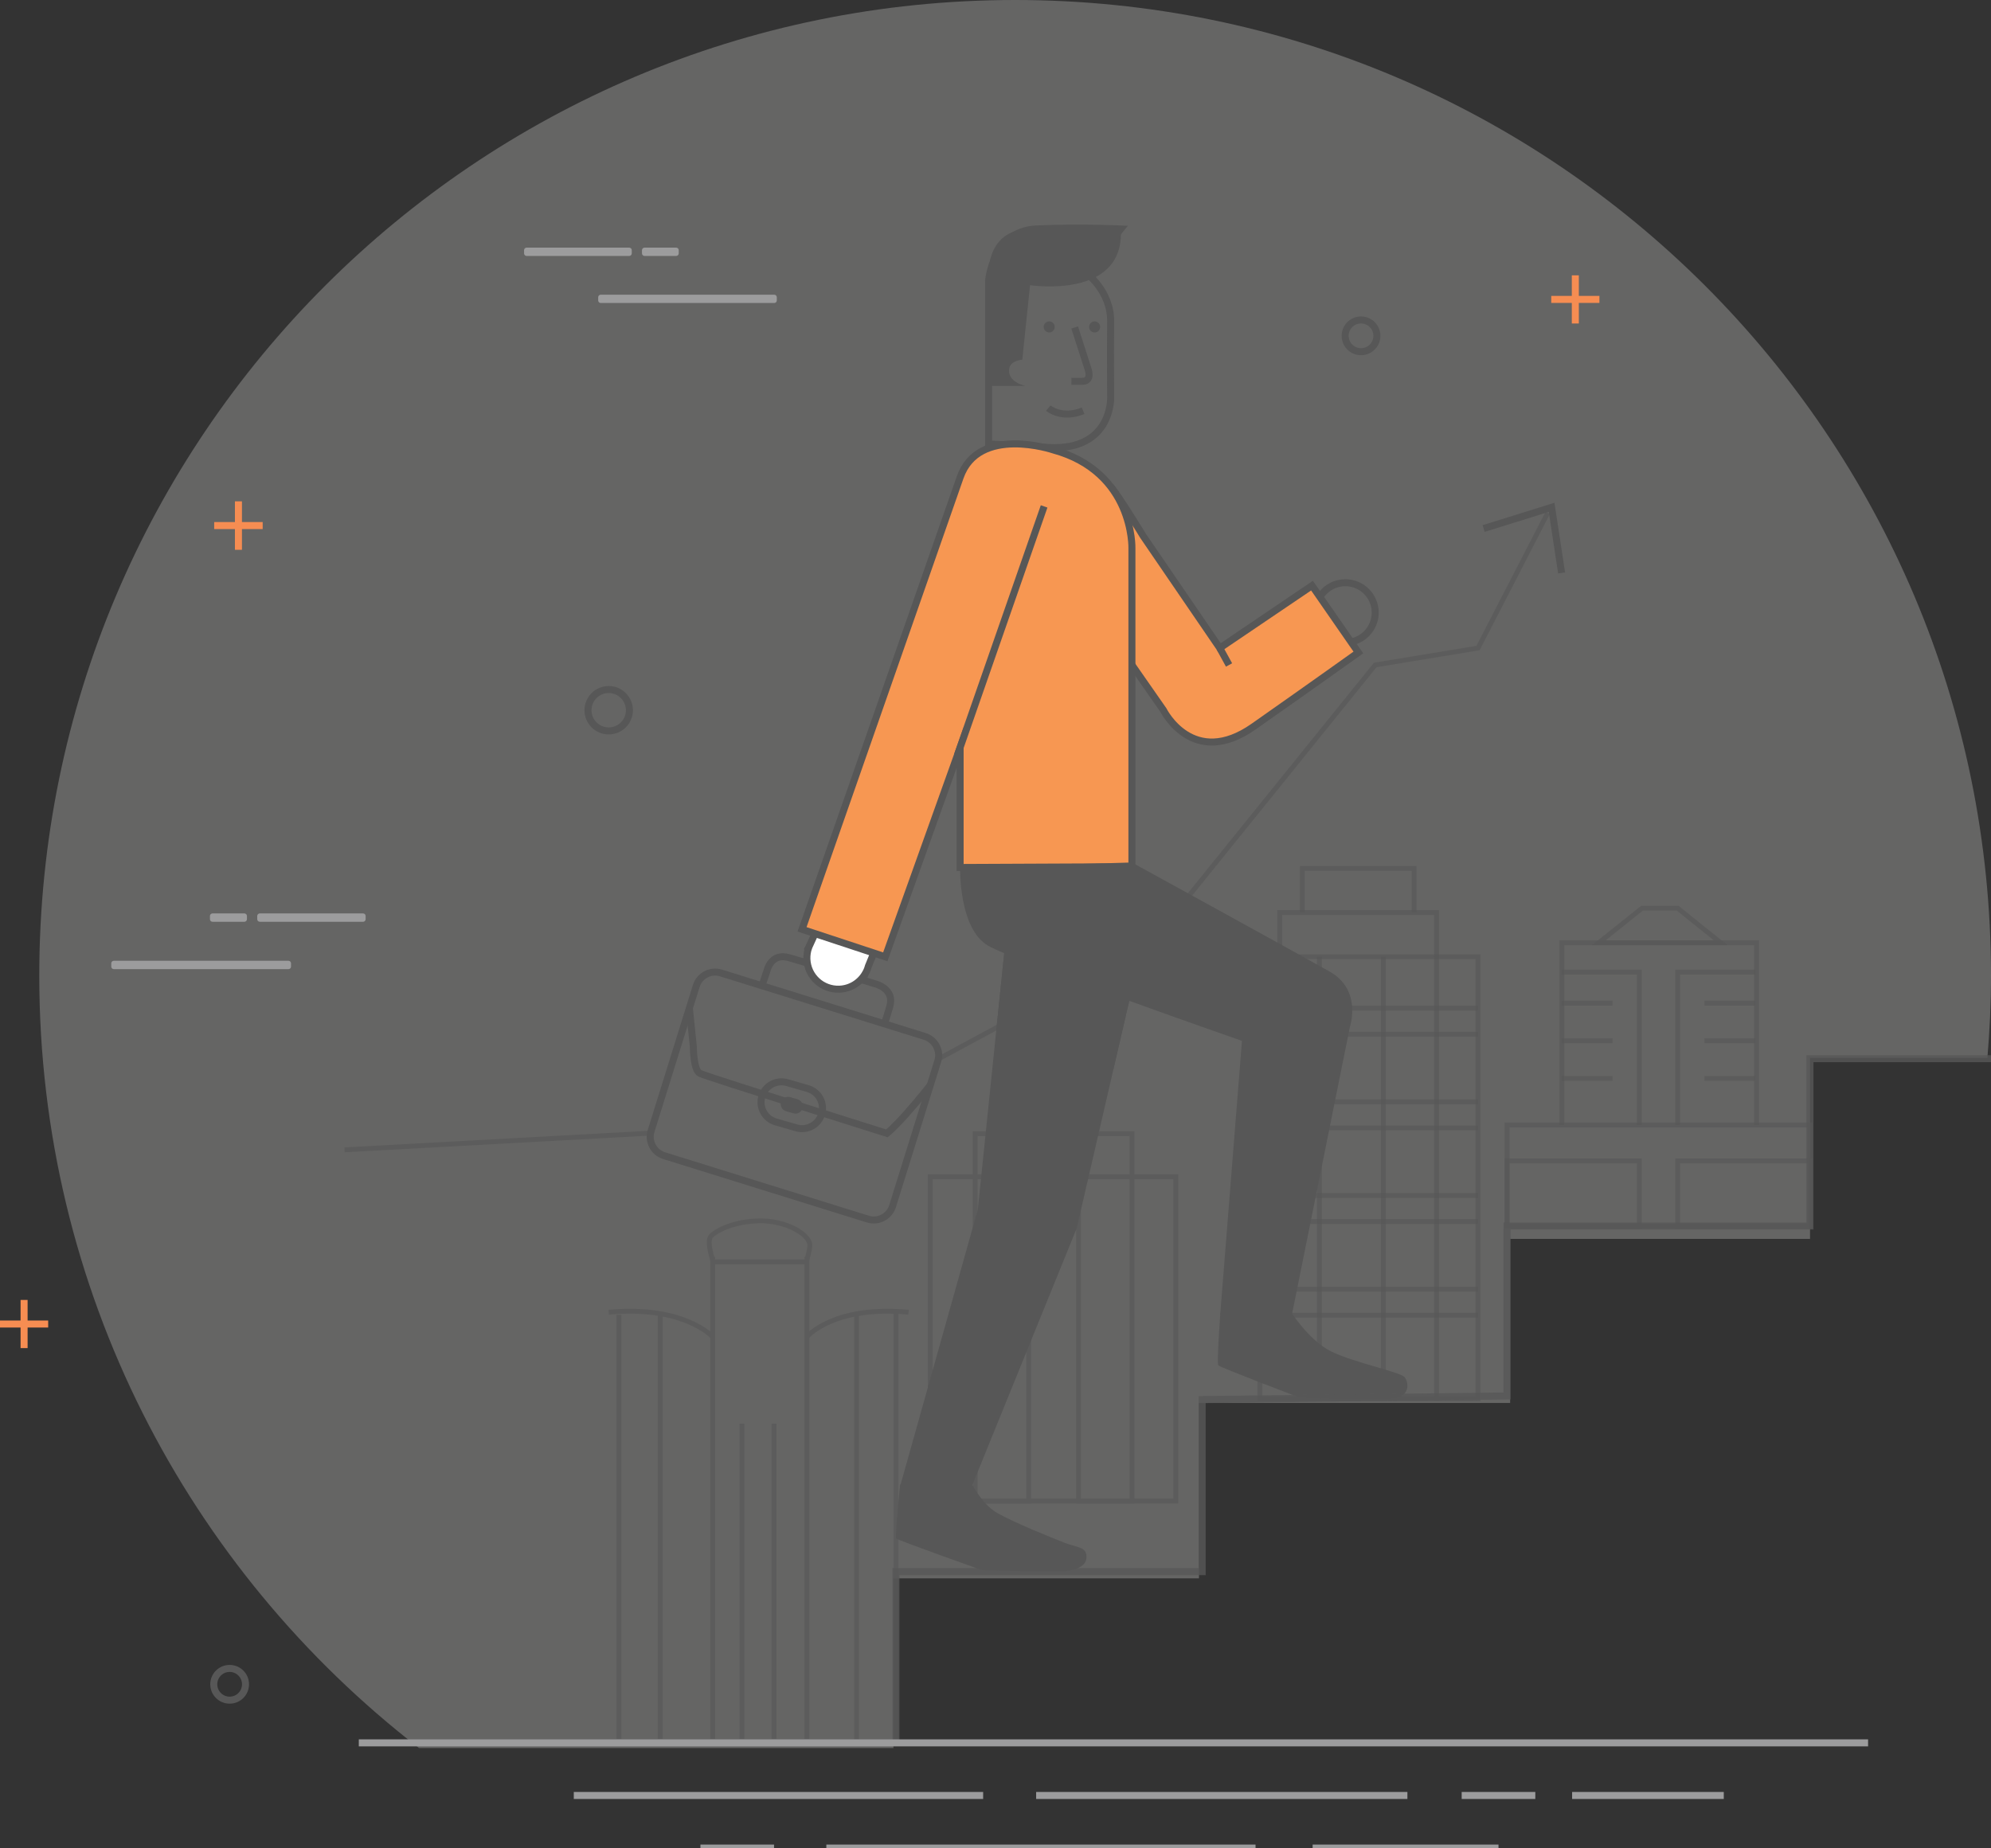 <?xml version="1.0" encoding="utf-8"?>
<!-- Generator: Adobe Illustrator 16.0.0, SVG Export Plug-In . SVG Version: 6.00 Build 0)  -->
<!DOCTYPE svg PUBLIC "-//W3C//DTD SVG 1.1//EN" "http://www.w3.org/Graphics/SVG/1.1/DTD/svg11.dtd">
<svg version="1.1" id="Layer_1" xmlns="http://www.w3.org/2000/svg" xmlns:xlink="http://www.w3.org/1999/xlink" x="0px" y="0px"
	 width="283.557px" height="263.263px" viewBox="0 0 283.557 263.263" enable-background="new 0 0 283.557 263.263"
	 xml:space="preserve">
<rect x="0" y="0" width="283.557" height="263.263" fill="#333333" stroke="none"/>
<g>
	<g opacity="0.3">
		<g>
			<defs>
				<rect id="SVGID_1_" x="5.593" width="277.964" height="249.013"/>
			</defs>
			<clipPath id="SVGID_2_">
				<use xlink:href="#SVGID_1_"  overflow="visible"/>
			</clipPath>
			<path clip-path="url(#SVGID_2_)" fill="#D9D9D8" d="M283.045,150.7c0.325-3.863,0.512-7.769,0.512-11.718
				C283.557,62.225,221.333,0,144.575,0C67.818,0,5.593,62.225,5.593,138.982c0,44.784,21.188,84.614,54.08,110.031h67.566v-24.175
				h43.516v-24.981h44.321v-23.37h42.71V150.7H283.045z"/>
		</g>
	</g>
	<g opacity="0.6">
		<g>
			<defs>
				<rect id="SVGID_3_" x="179.088" y="135.939" width="31.762" height="63.686"/>
			</defs>
			<clipPath id="SVGID_4_">
				<use xlink:href="#SVGID_3_"  overflow="visible"/>
			</clipPath>
			
				<rect x="179.438" y="136.29" clip-path="url(#SVGID_4_)" fill="none" stroke="#575757" stroke-width="0.7" stroke-miterlimit="10" width="31.062" height="62.985"/>
		</g>
	</g>
	<g opacity="0.6">
		<g>
			<defs>
				<rect id="SVGID_5_" x="181.911" y="129.651" width="23.034" height="6.638"/>
			</defs>
			<clipPath id="SVGID_6_">
				<use xlink:href="#SVGID_5_"  overflow="visible"/>
			</clipPath>
			<polyline clip-path="url(#SVGID_6_)" fill="none" stroke="#575757" stroke-width="0.7" stroke-miterlimit="10" points="
				204.595,136.29 204.595,130.001 182.261,130.001 182.261,136.29 			"/>
		</g>
	</g>
	<g opacity="0.6">
		<g>
			<defs>
				<rect id="SVGID_7_" x="185.12" y="123.363" width="16.617" height="6.638"/>
			</defs>
			<clipPath id="SVGID_8_">
				<use xlink:href="#SVGID_7_"  overflow="visible"/>
			</clipPath>
			<polyline clip-path="url(#SVGID_8_)" fill="none" stroke="#575757" stroke-width="0.7" stroke-miterlimit="10" points="
				201.386,130.001 201.386,123.713 185.47,123.713 185.47,130.001 			"/>
		</g>
	</g>
	<g opacity="0.6">
		<g>
			<defs>
				<rect id="SVGID_9_" x="204.245" y="136.289" width="0.7" height="63.257"/>
			</defs>
			<clipPath id="SVGID_10_">
				<use xlink:href="#SVGID_9_"  overflow="visible"/>
			</clipPath>
			
				<line clip-path="url(#SVGID_10_)" fill="none" stroke="#575757" stroke-width="0.7" stroke-miterlimit="10" x1="204.595" y1="136.29" x2="204.595" y2="199.547"/>
		</g>
	</g>
	<g opacity="0.6">
		<g>
			<defs>
				<rect id="SVGID_11_" x="196.672" y="136.289" width="0.7" height="63.257"/>
			</defs>
			<clipPath id="SVGID_12_">
				<use xlink:href="#SVGID_11_"  overflow="visible"/>
			</clipPath>
			
				<line clip-path="url(#SVGID_12_)" fill="none" stroke="#575757" stroke-width="0.7" stroke-miterlimit="10" x1="197.022" y1="136.29" x2="197.022" y2="199.547"/>
		</g>
	</g>
	<g opacity="0.6">
		<g>
			<defs>
				<rect id="SVGID_13_" x="187.559" y="136.289" width="0.7" height="63.257"/>
			</defs>
			<clipPath id="SVGID_14_">
				<use xlink:href="#SVGID_13_"  overflow="visible"/>
			</clipPath>
			
				<line clip-path="url(#SVGID_14_)" fill="none" stroke="#575757" stroke-width="0.7" stroke-miterlimit="10" x1="187.909" y1="136.29" x2="187.909" y2="199.547"/>
		</g>
	</g>
	<g opacity="0.6">
		<g>
			<defs>
				<rect id="SVGID_15_" x="179.438" y="143.269" width="31.062" height="0.7"/>
			</defs>
			<clipPath id="SVGID_16_">
				<use xlink:href="#SVGID_15_"  overflow="visible"/>
			</clipPath>
			
				<line clip-path="url(#SVGID_16_)" fill="none" stroke="#575757" stroke-width="0.7" stroke-miterlimit="10" x1="210.5" y1="143.619" x2="179.438" y2="143.619"/>
		</g>
	</g>
	<g opacity="0.6">
		<g>
			<defs>
				<rect id="SVGID_17_" x="179.438" y="146.98" width="31.062" height="0.699"/>
			</defs>
			<clipPath id="SVGID_18_">
				<use xlink:href="#SVGID_17_"  overflow="visible"/>
			</clipPath>
			
				<line clip-path="url(#SVGID_18_)" fill="none" stroke="#575757" stroke-width="0.7" stroke-miterlimit="10" x1="210.5" y1="147.329" x2="179.438" y2="147.329"/>
		</g>
	</g>
	<g opacity="0.6">
		<g>
			<defs>
				<rect id="SVGID_19_" x="179.438" y="156.612" width="31.062" height="0.7"/>
			</defs>
			<clipPath id="SVGID_20_">
				<use xlink:href="#SVGID_19_"  overflow="visible"/>
			</clipPath>
			
				<line clip-path="url(#SVGID_20_)" fill="none" stroke="#575757" stroke-width="0.7" stroke-miterlimit="10" x1="210.5" y1="156.962" x2="179.438" y2="156.962"/>
		</g>
	</g>
	<g opacity="0.6">
		<g>
			<defs>
				<rect id="SVGID_21_" x="179.438" y="160.323" width="31.062" height="0.7"/>
			</defs>
			<clipPath id="SVGID_22_">
				<use xlink:href="#SVGID_21_"  overflow="visible"/>
			</clipPath>
			
				<line clip-path="url(#SVGID_22_)" fill="none" stroke="#575757" stroke-width="0.7" stroke-miterlimit="10" x1="210.5" y1="160.673" x2="179.438" y2="160.673"/>
		</g>
	</g>
	<g opacity="0.6">
		<g>
			<defs>
				<rect id="SVGID_23_" x="179.438" y="169.955" width="31.062" height="0.7"/>
			</defs>
			<clipPath id="SVGID_24_">
				<use xlink:href="#SVGID_23_"  overflow="visible"/>
			</clipPath>
			
				<line clip-path="url(#SVGID_24_)" fill="none" stroke="#575757" stroke-width="0.7" stroke-miterlimit="10" x1="210.5" y1="170.305" x2="179.438" y2="170.305"/>
		</g>
	</g>
	<g opacity="0.6">
		<g>
			<defs>
				<rect id="SVGID_25_" x="179.438" y="173.666" width="31.062" height="0.7"/>
			</defs>
			<clipPath id="SVGID_26_">
				<use xlink:href="#SVGID_25_"  overflow="visible"/>
			</clipPath>
			
				<line clip-path="url(#SVGID_26_)" fill="none" stroke="#575757" stroke-width="0.7" stroke-miterlimit="10" x1="210.5" y1="174.016" x2="179.438" y2="174.016"/>
		</g>
	</g>
	<g opacity="0.6">
		<g>
			<defs>
				<rect id="SVGID_27_" x="179.438" y="183.298" width="31.062" height="0.7"/>
			</defs>
			<clipPath id="SVGID_28_">
				<use xlink:href="#SVGID_27_"  overflow="visible"/>
			</clipPath>
			
				<line clip-path="url(#SVGID_28_)" fill="none" stroke="#575757" stroke-width="0.7" stroke-miterlimit="10" x1="210.5" y1="183.648" x2="179.438" y2="183.648"/>
		</g>
	</g>
	<g opacity="0.6">
		<g>
			<defs>
				<rect id="SVGID_29_" x="179.438" y="187.009" width="31.062" height="0.7"/>
			</defs>
			<clipPath id="SVGID_30_">
				<use xlink:href="#SVGID_29_"  overflow="visible"/>
			</clipPath>
			
				<line clip-path="url(#SVGID_30_)" fill="none" stroke="#575757" stroke-width="0.7" stroke-miterlimit="10" x1="210.5" y1="187.358" x2="179.438" y2="187.358"/>
		</g>
	</g>
	<g opacity="0.6">
		<g>
			<defs>
				<rect id="SVGID_31_" x="222.087" y="133.946" width="28.425" height="26.313"/>
			</defs>
			<clipPath id="SVGID_32_">
				<use xlink:href="#SVGID_31_"  overflow="visible"/>
			</clipPath>
			<polyline clip-path="url(#SVGID_32_)" fill="none" stroke="#575757" stroke-width="0.7" stroke-miterlimit="10" points="
				222.437,160.26 222.437,134.296 250.162,134.296 250.162,160.26 			"/>
		</g>
	</g>
	<g opacity="0.6">
		<g>
			<defs>
				<rect id="SVGID_33_" x="214.282" y="159.91" width="43.842" height="15.089"/>
			</defs>
			<clipPath id="SVGID_34_">
				<use xlink:href="#SVGID_33_"  overflow="visible"/>
			</clipPath>
			
				<rect x="214.631" y="160.26" clip-path="url(#SVGID_34_)" fill="none" stroke="#575757" stroke-width="0.7" stroke-miterlimit="10" width="43.143" height="14.39"/>
		</g>
	</g>
	<g opacity="0.6">
		<g>
			<defs>
				<rect id="SVGID_35_" x="214.282" y="165.028" width="19.543" height="9.971"/>
			</defs>
			<clipPath id="SVGID_36_">
				<use xlink:href="#SVGID_35_"  overflow="visible"/>
			</clipPath>
			
				<rect x="214.631" y="165.378" clip-path="url(#SVGID_36_)" fill="none" stroke="#575757" stroke-width="0.7" stroke-miterlimit="10" width="18.844" height="9.271"/>
		</g>
	</g>
	<g opacity="0.6">
		<g>
			<defs>
				<rect id="SVGID_37_" x="238.581" y="165.028" width="19.543" height="9.971"/>
			</defs>
			<clipPath id="SVGID_38_">
				<use xlink:href="#SVGID_37_"  overflow="visible"/>
			</clipPath>
			
				<rect x="238.93" y="165.378" clip-path="url(#SVGID_38_)" fill="none" stroke="#575757" stroke-width="0.7" stroke-miterlimit="10" width="18.844" height="9.271"/>
		</g>
	</g>
	<g opacity="0.6">
		<g>
			<defs>
				<rect id="SVGID_39_" x="222.437" y="138.127" width="11.388" height="22.133"/>
			</defs>
			<clipPath id="SVGID_40_">
				<use xlink:href="#SVGID_39_"  overflow="visible"/>
			</clipPath>
			<polyline clip-path="url(#SVGID_40_)" fill="none" stroke="#575757" stroke-width="0.7" stroke-miterlimit="10" points="
				222.437,138.477 233.475,138.477 233.475,160.26 			"/>
		</g>
	</g>
	<g opacity="0.6">
		<g>
			<defs>
				<path id="SVGID_41_" d="M222.437,160.26L222.437,160.26z"/>
			</defs>
			<clipPath id="SVGID_42_">
				<use xlink:href="#SVGID_41_"  overflow="visible"/>
			</clipPath>
		</g>
	</g>
	<g opacity="0.6">
		<g>
			<defs>
				<path id="SVGID_43_" d="M249.969,160.26L249.969,160.26z"/>
			</defs>
			<clipPath id="SVGID_44_">
				<use xlink:href="#SVGID_43_"  overflow="visible"/>
			</clipPath>
		</g>
	</g>
	<g opacity="0.6">
		<g>
			<defs>
				<rect id="SVGID_45_" x="238.581" y="138.127" width="11.389" height="22.133"/>
			</defs>
			<clipPath id="SVGID_46_">
				<use xlink:href="#SVGID_45_"  overflow="visible"/>
			</clipPath>
			<polyline clip-path="url(#SVGID_46_)" fill="none" stroke="#575757" stroke-width="0.7" stroke-miterlimit="10" points="
				238.93,160.26 238.93,138.477 249.969,138.477 			"/>
		</g>
	</g>
	<g opacity="0.6">
		<g>
			<defs>
				<rect id="SVGID_47_" x="222.437" y="142.55" width="7.23" height="0.7"/>
			</defs>
			<clipPath id="SVGID_48_">
				<use xlink:href="#SVGID_47_"  overflow="visible"/>
			</clipPath>
			
				<line clip-path="url(#SVGID_48_)" fill="none" stroke="#575757" stroke-width="0.7" stroke-miterlimit="10" x1="222.437" y1="142.9" x2="229.667" y2="142.9"/>
		</g>
	</g>
	<g opacity="0.6">
		<g>
			<defs>
				<rect id="SVGID_49_" x="222.437" y="147.912" width="7.23" height="0.7"/>
			</defs>
			<clipPath id="SVGID_50_">
				<use xlink:href="#SVGID_49_"  overflow="visible"/>
			</clipPath>
			
				<line clip-path="url(#SVGID_50_)" fill="none" stroke="#575757" stroke-width="0.7" stroke-miterlimit="10" x1="222.437" y1="148.262" x2="229.667" y2="148.262"/>
		</g>
	</g>
	<g opacity="0.6">
		<g>
			<defs>
				<rect id="SVGID_51_" x="222.437" y="153.274" width="7.23" height="0.699"/>
			</defs>
			<clipPath id="SVGID_52_">
				<use xlink:href="#SVGID_51_"  overflow="visible"/>
			</clipPath>
			
				<line clip-path="url(#SVGID_52_)" fill="none" stroke="#575757" stroke-width="0.7" stroke-miterlimit="10" x1="222.437" y1="153.624" x2="229.667" y2="153.624"/>
		</g>
	</g>
	<g opacity="0.6">
		<g>
			<defs>
				<rect id="SVGID_53_" x="242.739" y="142.55" width="7.23" height="0.7"/>
			</defs>
			<clipPath id="SVGID_54_">
				<use xlink:href="#SVGID_53_"  overflow="visible"/>
			</clipPath>
			
				<line clip-path="url(#SVGID_54_)" fill="none" stroke="#575757" stroke-width="0.7" stroke-miterlimit="10" x1="242.739" y1="142.9" x2="249.968" y2="142.9"/>
		</g>
	</g>
	<g opacity="0.6">
		<g>
			<defs>
				<rect id="SVGID_55_" x="242.739" y="147.912" width="7.23" height="0.7"/>
			</defs>
			<clipPath id="SVGID_56_">
				<use xlink:href="#SVGID_55_"  overflow="visible"/>
			</clipPath>
			
				<line clip-path="url(#SVGID_56_)" fill="none" stroke="#575757" stroke-width="0.7" stroke-miterlimit="10" x1="242.739" y1="148.262" x2="249.968" y2="148.262"/>
		</g>
	</g>
	<g opacity="0.6">
		<g>
			<defs>
				<rect id="SVGID_57_" x="242.739" y="153.274" width="7.23" height="0.699"/>
			</defs>
			<clipPath id="SVGID_58_">
				<use xlink:href="#SVGID_57_"  overflow="visible"/>
			</clipPath>
			
				<line clip-path="url(#SVGID_58_)" fill="none" stroke="#575757" stroke-width="0.7" stroke-miterlimit="10" x1="242.739" y1="153.624" x2="249.968" y2="153.624"/>
		</g>
	</g>
	<g opacity="0.6">
		<g>
			<defs>
				<rect id="SVGID_59_" x="226.694" y="129.021" width="19.354" height="5.625"/>
			</defs>
			<clipPath id="SVGID_60_">
				<use xlink:href="#SVGID_59_"  overflow="visible"/>
			</clipPath>
			<polygon clip-path="url(#SVGID_60_)" fill="none" stroke="#575757" stroke-width="0.7" stroke-miterlimit="10" points="
				227.694,134.296 233.866,129.371 238.93,129.371 245.053,134.296 			"/>
		</g>
	</g>
	<g opacity="0.6">
		<g>
			<defs>
				<rect id="SVGID_61_" x="49.049" y="161.068" width="43.605" height="3.079"/>
			</defs>
			<clipPath id="SVGID_62_">
				<use xlink:href="#SVGID_61_"  overflow="visible"/>
			</clipPath>
			
				<line clip-path="url(#SVGID_62_)" fill="none" stroke="#575757" stroke-width="0.7" stroke-miterlimit="10" x1="92.634" y1="161.418" x2="49.068" y2="163.798"/>
		</g>
	</g>
	<g opacity="0.6">
		<g>
			<defs>
				<rect id="SVGID_63_" x="133.486" y="72.908" width="87.247" height="78.251"/>
			</defs>
			<clipPath id="SVGID_64_">
				<use xlink:href="#SVGID_63_"  overflow="visible"/>
			</clipPath>
			<polyline clip-path="url(#SVGID_64_)" fill="none" stroke="#575757" stroke-width="0.7" stroke-miterlimit="10" points="
				220.422,73.069 210.5,92.317 195.858,94.727 163.588,134.709 133.652,150.851 			"/>
		</g>
	</g>
	<polyline fill="none" stroke="#575757" stroke-miterlimit="10" points="211.296,75.291 220.979,72.272 222.402,81.613 	"/>
	<g opacity="0.6">
		<g>
			<defs>
				<rect id="SVGID_65_" x="86.658" y="161.149" width="81.149" height="87.129"/>
			</defs>
			<clipPath id="SVGID_66_">
				<use xlink:href="#SVGID_65_"  overflow="visible"/>
			</clipPath>
			
				<line clip-path="url(#SVGID_66_)" fill="none" stroke="#575757" stroke-width="0.7" stroke-miterlimit="10" x1="88.145" y1="247.702" x2="88.145" y2="187.296"/>
			
				<line clip-path="url(#SVGID_66_)" fill="none" stroke="#575757" stroke-width="0.7" stroke-miterlimit="10" x1="94.034" y1="247.702" x2="94.034" y2="187.296"/>
			
				<line clip-path="url(#SVGID_66_)" fill="none" stroke="#575757" stroke-width="0.7" stroke-miterlimit="10" x1="101.496" y1="247.702" x2="101.496" y2="179.046"/>
			
				<line clip-path="url(#SVGID_66_)" fill="none" stroke="#575757" stroke-width="0.7" stroke-miterlimit="10" x1="114.914" y1="247.702" x2="114.914" y2="179.046"/>
			
				<line clip-path="url(#SVGID_66_)" fill="none" stroke="#575757" stroke-width="0.7" stroke-miterlimit="10" x1="105.672" y1="247.702" x2="105.672" y2="202.804"/>
			
				<rect x="132.491" y="167.63" clip-path="url(#SVGID_66_)" fill="none" stroke="#575757" stroke-width="0.7" stroke-miterlimit="10" width="34.966" height="46.199"/>
			
				<rect x="153.598" y="161.499" clip-path="url(#SVGID_66_)" fill="none" stroke="#575757" stroke-width="0.7" stroke-miterlimit="10" width="7.612" height="52.33"/>
			
				<rect x="138.887" y="161.499" clip-path="url(#SVGID_66_)" fill="none" stroke="#575757" stroke-width="0.7" stroke-miterlimit="10" width="7.612" height="52.33"/>
			
				<line clip-path="url(#SVGID_66_)" fill="none" stroke="#575757" stroke-width="0.7" stroke-miterlimit="10" x1="121.995" y1="248.278" x2="121.995" y2="187.358"/>
			
				<line clip-path="url(#SVGID_66_)" fill="none" stroke="#575757" stroke-width="0.7" stroke-miterlimit="10" x1="127.6" y1="248.278" x2="127.6" y2="186.787"/>
			
				<line clip-path="url(#SVGID_66_)" fill="none" stroke="#575757" stroke-width="0.7" stroke-miterlimit="10" x1="110.239" y1="247.702" x2="110.239" y2="202.804"/>
			<path clip-path="url(#SVGID_66_)" fill="none" stroke="#575757" stroke-width="0.7" stroke-miterlimit="10" d="M101.592,179.755
				c0,0-1.05-2.893-0.326-3.672c0.723-0.778,3.254-2.113,6.926-2.169s6.947,1.826,7.141,3.338c0.085,0.658-0.52,2.503-0.52,2.503
				H101.592z"/>
			<path clip-path="url(#SVGID_66_)" fill="none" stroke="#575757" stroke-width="0.7" stroke-miterlimit="10" d="M101.496,190.437
				c0,0-4.069-4.506-14.805-3.505"/>
			<path clip-path="url(#SVGID_66_)" fill="none" stroke="#575757" stroke-width="0.7" stroke-miterlimit="10" d="M114.914,190.437
				c0,0,3.748-4.506,14.485-3.505"/>
		</g>
	</g>
	<path fill="none" stroke="#575757" stroke-miterlimit="10" d="M123.6,173.665l-29.017-9.037c-1.484-0.462-2.313-2.039-1.851-3.523
		l6.431-20.65c0.462-1.484,2.04-2.312,3.524-1.85l29.017,9.036c1.484,0.462,2.313,2.04,1.851,3.524l-6.431,20.65
		C126.662,173.298,125.083,174.127,123.6,173.665z"/>
	<path fill="none" stroke="#575757" stroke-miterlimit="10" d="M98.177,143.619l0.566,5.46c0,0,0,3.358,0.93,3.823
		c0.93,0.466,26.634,8.551,26.634,8.551s0.801-0.594,2.661-2.661c1.86-2.065,3.523-4.214,3.523-4.214"/>
	<path fill="none" stroke="#575757" stroke-miterlimit="10" d="M108.523,140.421l0.723-2.163c0,0,0.535-2.576,3.13-1.835
		c2.595,0.742,12.331,3.751,12.331,3.751s2.743,0.674,2.023,3.184c-0.719,2.509-0.811,2.479-0.811,2.479"/>
	<circle fill="none" stroke="#575757" stroke-miterlimit="10" cx="191.603" cy="87.265" r="4.255"/>
	<path fill="#F79752" d="M161.209,94.727l4.477,6.426c0,0,4.189,8.434,12.852,2.352c8.664-6.082,14.918-10.557,14.918-10.557
		l-6.599-9.524l-13.138,8.893l-10.902-15.95c0,0-3.504-5.762-4.638-7.052"/>
	<path fill="none" stroke="#575757" stroke-miterlimit="10" d="M161.209,94.727l4.477,6.426c0,0,4.189,8.434,12.852,2.352
		c8.664-6.082,14.918-10.557,14.918-10.557l-6.599-9.524l-13.138,8.893l-10.902-15.95c0,0-3.504-5.762-4.638-7.052"/>
	<line fill="none" stroke="#575757" stroke-miterlimit="10" x1="173.719" y1="92.317" x2="175.039" y2="94.727"/>
	<path fill="none" stroke="#575757" stroke-miterlimit="10" d="M154.596,38.801c0,0,3.634,2.595,3.583,7.012
		c-0.049,4.417,0,10.877,0,10.877s0.211,8.023-9.719,6.993l-7.667-0.449V40.015c0,0,0.552-7.122,6.791-7.398
		c6.239-0.276,12.036,0,12.036,0L154.596,38.801z"/>
	<path fill="#575757" d="M140.792,54.978h5.245c0,0-2.631-0.548-2.304-2.472c0.199-1.175,1.863-1.268,1.863-1.268l1.104-10.615
		c0,0,13.527,2.098,12.92-8.006h-13.196c0,0-5.632-0.276-5.632,6.625V54.978z"/>
	<path fill="none" stroke="#575757" stroke-miterlimit="10" d="M149.294,58.141c0,0,1.941,1.633,4.961,0.37"/>
	<path fill="none" stroke="#575757" stroke-miterlimit="10" d="M153.054,46.647l1.911,5.947c0,0,0.677,1.818-0.956,1.726
		l-1.417,0.003"/>
	<path fill="#575757" d="M156.683,46.574c0,0.436-0.354,0.789-0.79,0.789c-0.435,0-0.789-0.353-0.789-0.789s0.354-0.79,0.789-0.79
		C156.329,45.784,156.683,46.138,156.683,46.574"/>
	<path fill="#575757" d="M150.216,46.574c0,0.436-0.354,0.789-0.79,0.789c-0.435,0-0.789-0.353-0.789-0.789s0.354-0.79,0.789-0.79
		C149.862,45.784,150.216,46.138,150.216,46.574"/>
	<path fill="#575757" d="M183.648,186.579c0,0,2.688,4.339,5.941,5.941c3.254,1.604,9.903,2.924,10.468,3.678
		c0.566,0.755,0.707,2.358-0.99,2.923c-1.697,0.566-13.91,0-13.91,0s-11.411-4.337-11.647-4.62c-0.236-0.282,0.286-7.41,0.286-7.41
		L183.648,186.579z"/>
	<path fill="#575757" d="M138.004,210.58c0,0,1.556,3.584,4.102,4.999c2.547,1.414,7.498,3.395,9.384,4.148
		c1.886,0.755,3.253,0.566,3.253,2.075s-2.027,2.027-3.819,2.074s-11.034-0.188-11.034-0.188s-12.071-4.291-12.26-4.527
		c-0.188-0.236,0.558-7.687,0.558-7.687L138.004,210.58z"/>
	<g opacity="0.8">
		<g>
			<defs>
				<rect id="SVGID_67_" x="127.1" y="150.314" width="156.45" height="97.964"/>
			</defs>
			<clipPath id="SVGID_68_">
				<use xlink:href="#SVGID_67_"  overflow="visible"/>
			</clipPath>
			<polyline clip-path="url(#SVGID_68_)" fill="none" stroke="#575757" stroke-miterlimit="10" points="283.549,150.814 
				257.774,150.814 257.774,174.649 214.632,174.649 214.632,198.854 171.212,199.373 171.212,223.884 127.6,223.884 127.6,248.277 
							"/>
		</g>
	</g>
	<line fill="none" stroke="#9C9C9D" stroke-miterlimit="10" x1="51.102" y1="248.278" x2="266.051" y2="248.278"/>
	<line fill="none" stroke="#9C9C9D" stroke-miterlimit="10" x1="81.719" y1="255.771" x2="140.018" y2="255.771"/>
	<line fill="none" stroke="#9C9C9D" stroke-miterlimit="10" x1="117.687" y1="263.263" x2="178.813" y2="263.263"/>
	<line fill="none" stroke="#9C9C9D" stroke-miterlimit="10" x1="147.567" y1="255.771" x2="200.442" y2="255.771"/>
	<line fill="none" stroke="#9C9C9D" stroke-miterlimit="10" x1="208.172" y1="255.771" x2="218.658" y2="255.771"/>
	<path fill="#FFFFFF" d="M123.689,137.6l1.998-4.879l-7.533-4.221c0,0-2.892,6.213-2.975,6.445l-0.008,0.015l0.002,0.001
		c-0.187,0.524-0.28,1.091-0.256,1.681c0.103,2.462,2.182,4.375,4.644,4.272c1.595-0.066,2.955-0.964,3.691-2.255l0.003,0.001
		l0.007-0.017c0.112-0.199,0.212-0.406,0.293-0.623C123.606,137.882,123.651,137.743,123.689,137.6"/>
	<path fill="none" stroke="#575757" stroke-miterlimit="10" d="M123.689,137.6l1.998-4.879l-7.533-4.221
		c0,0-2.892,6.213-2.975,6.445l-0.008,0.015l0.002,0.001c-0.187,0.524-0.28,1.091-0.256,1.681c0.103,2.462,2.182,4.375,4.644,4.272
		c1.595-0.066,2.955-0.964,3.691-2.255l0.003,0.001l0.007-0.017c0.112-0.199,0.212-0.406,0.293-0.623
		C123.606,137.882,123.651,137.743,123.689,137.6z"/>
	<line fill="none" stroke="#9C9C9D" stroke-miterlimit="10" x1="99.754" y1="263.263" x2="110.239" y2="263.263"/>
	<line fill="none" stroke="#9C9C9D" stroke-miterlimit="10" x1="186.945" y1="263.263" x2="213.415" y2="263.263"/>
	<line fill="none" stroke="#9C9C9D" stroke-miterlimit="10" x1="223.9" y1="255.771" x2="245.5" y2="255.771"/>
	<polygon fill="#575757" points="143.13,134.708 139.26,172.29 128.188,211.742 138.4,211.742 153.342,174.979 161.209,140.917 	"/>
	<g>
		<defs>
			<polygon id="SVGID_69_" points="139.26,172.29 128.187,211.743 138.4,211.743 153.342,174.979 161.208,140.917 143.13,134.708 
							"/>
		</defs>
		<clipPath id="SVGID_70_">
			<use xlink:href="#SVGID_69_"  overflow="visible"/>
		</clipPath>
		<polygon clip-path="url(#SVGID_70_)" fill="#575757" points="135.995,144.938 163.276,153.764 167.555,136.111 144.821,128.071 
			139.204,129.793 		"/>
	</g>
	<path fill="#F79752" d="M136.739,68.007l-22.511,64.38l11.854,3.915l10.657-29.798v17.074l24.469-0.109V78.121
		c0,0,0.326-10.875-11.201-14.029C150.007,64.092,139.363,60.503,136.739,68.007"/>
	<line fill="#ECA843" x1="148.702" y1="72.139" x2="136.37" y2="107.537"/>
	<path fill="#575757" d="M136.739,123.578c0,0-0.221,8.691,3.973,11.131s36.167,13.563,36.167,13.563l-3.1,39.024h10.212
		l8.267-41.03c0,0,1.763-5.227-2.857-7.841c-4.62-2.614-28.192-15.561-28.192-15.561L136.739,123.578z"/>
	<path fill="none" stroke="#575757" stroke-miterlimit="10" d="M113.422,160.666l-2.929-0.844c-1.546-0.446-2.438-2.06-1.993-3.605
		c0.446-1.546,2.06-2.439,3.607-1.993l2.928,0.844c1.546,0.445,2.439,2.059,1.993,3.606
		C116.583,160.22,114.968,161.111,113.422,160.666z"/>
	<path fill="#575757" d="M113,158.601l-1.051-0.303c-0.555-0.159-0.876-0.739-0.716-1.294s0.74-0.876,1.295-0.716l1.051,0.303
		c0.555,0.16,0.875,0.739,0.715,1.295C114.135,158.441,113.555,158.761,113,158.601"/>
	<path fill="none" stroke="#575757" stroke-miterlimit="10" d="M136.739,68.007l-22.511,64.38l11.854,3.915l10.657-29.798v17.074
		l24.469-0.109V78.121c0,0,0.326-10.875-11.201-14.029C150.007,64.092,139.363,60.503,136.739,68.007z"/>
	<line fill="none" stroke="#575757" stroke-miterlimit="10" x1="148.702" y1="72.139" x2="136.37" y2="107.537"/>
	<path fill="#9C9C9D" d="M41.086,138.057H16.207c-0.199,0-0.362-0.163-0.362-0.362v-0.466c0-0.199,0.163-0.362,0.362-0.362h24.879
		c0.199,0,0.362,0.163,0.362,0.362v0.466C41.448,137.894,41.285,138.057,41.086,138.057"/>
	<path fill="#9C9C9D" d="M51.709,131.31H36.997c-0.199,0-0.362-0.163-0.362-0.362v-0.466c0-0.199,0.163-0.362,0.362-0.362h14.712
		c0.199,0,0.362,0.163,0.362,0.362v0.466C52.071,131.147,51.908,131.31,51.709,131.31"/>
	<path fill="#9C9C9D" d="M34.808,131.31h-4.545c-0.199,0-0.362-0.163-0.362-0.362v-0.466c0-0.199,0.163-0.362,0.362-0.362h4.545
		c0.199,0,0.362,0.163,0.362,0.362v0.466C35.17,131.147,35.007,131.31,34.808,131.31"/>
	<path fill="#9C9C9D" d="M85.554,43.165h24.715c0.2,0,0.362-0.163,0.362-0.362v-0.458c0-0.2-0.162-0.362-0.362-0.362H85.554
		c-0.199,0-0.362,0.162-0.362,0.362v0.458C85.192,43.001,85.355,43.165,85.554,43.165"/>
	<path fill="#9C9C9D" d="M74.999,36.46h14.614c0.199,0,0.362-0.163,0.362-0.362V35.64c0-0.199-0.163-0.362-0.362-0.362H74.999
		c-0.199,0-0.362,0.163-0.362,0.362v0.458C74.637,36.297,74.8,36.46,74.999,36.46"/>
	<path fill="#9C9C9D" d="M91.792,36.46h4.512c0.199,0,0.362-0.163,0.362-0.362V35.64c0-0.199-0.163-0.362-0.362-0.362h-4.512
		c-0.199,0-0.362,0.163-0.362,0.362v0.458C91.43,36.297,91.593,36.46,91.792,36.46"/>
	<circle fill="none" stroke="#575757" stroke-miterlimit="10" cx="193.836" cy="47.841" r="2.261"/>
	<circle fill="none" stroke="#575757" stroke-miterlimit="10" cx="32.705" cy="239.933" r="2.261"/>
	<circle fill="none" stroke="#575757" stroke-miterlimit="10" cx="86.691" cy="101.175" r="2.949"/>
	<line fill="none" stroke="#F68D52" stroke-miterlimit="10" x1="220.927" y1="42.652" x2="227.788" y2="42.652"/>
	<line fill="none" stroke="#F68D52" stroke-miterlimit="10" x1="224.357" y1="46.083" x2="224.357" y2="39.222"/>
	<line fill="none" stroke="#F68D52" stroke-miterlimit="10" x1="0" y1="188.611" x2="6.861" y2="188.611"/>
	<line fill="none" stroke="#F68D52" stroke-miterlimit="10" x1="3.431" y1="192.042" x2="3.431" y2="185.181"/>
	<line fill="none" stroke="#F68D52" stroke-miterlimit="10" x1="30.505" y1="74.869" x2="37.412" y2="74.869"/>
	<line fill="none" stroke="#F68D52" stroke-miterlimit="10" x1="33.958" y1="78.322" x2="33.958" y2="71.417"/>
</g>
</svg>
